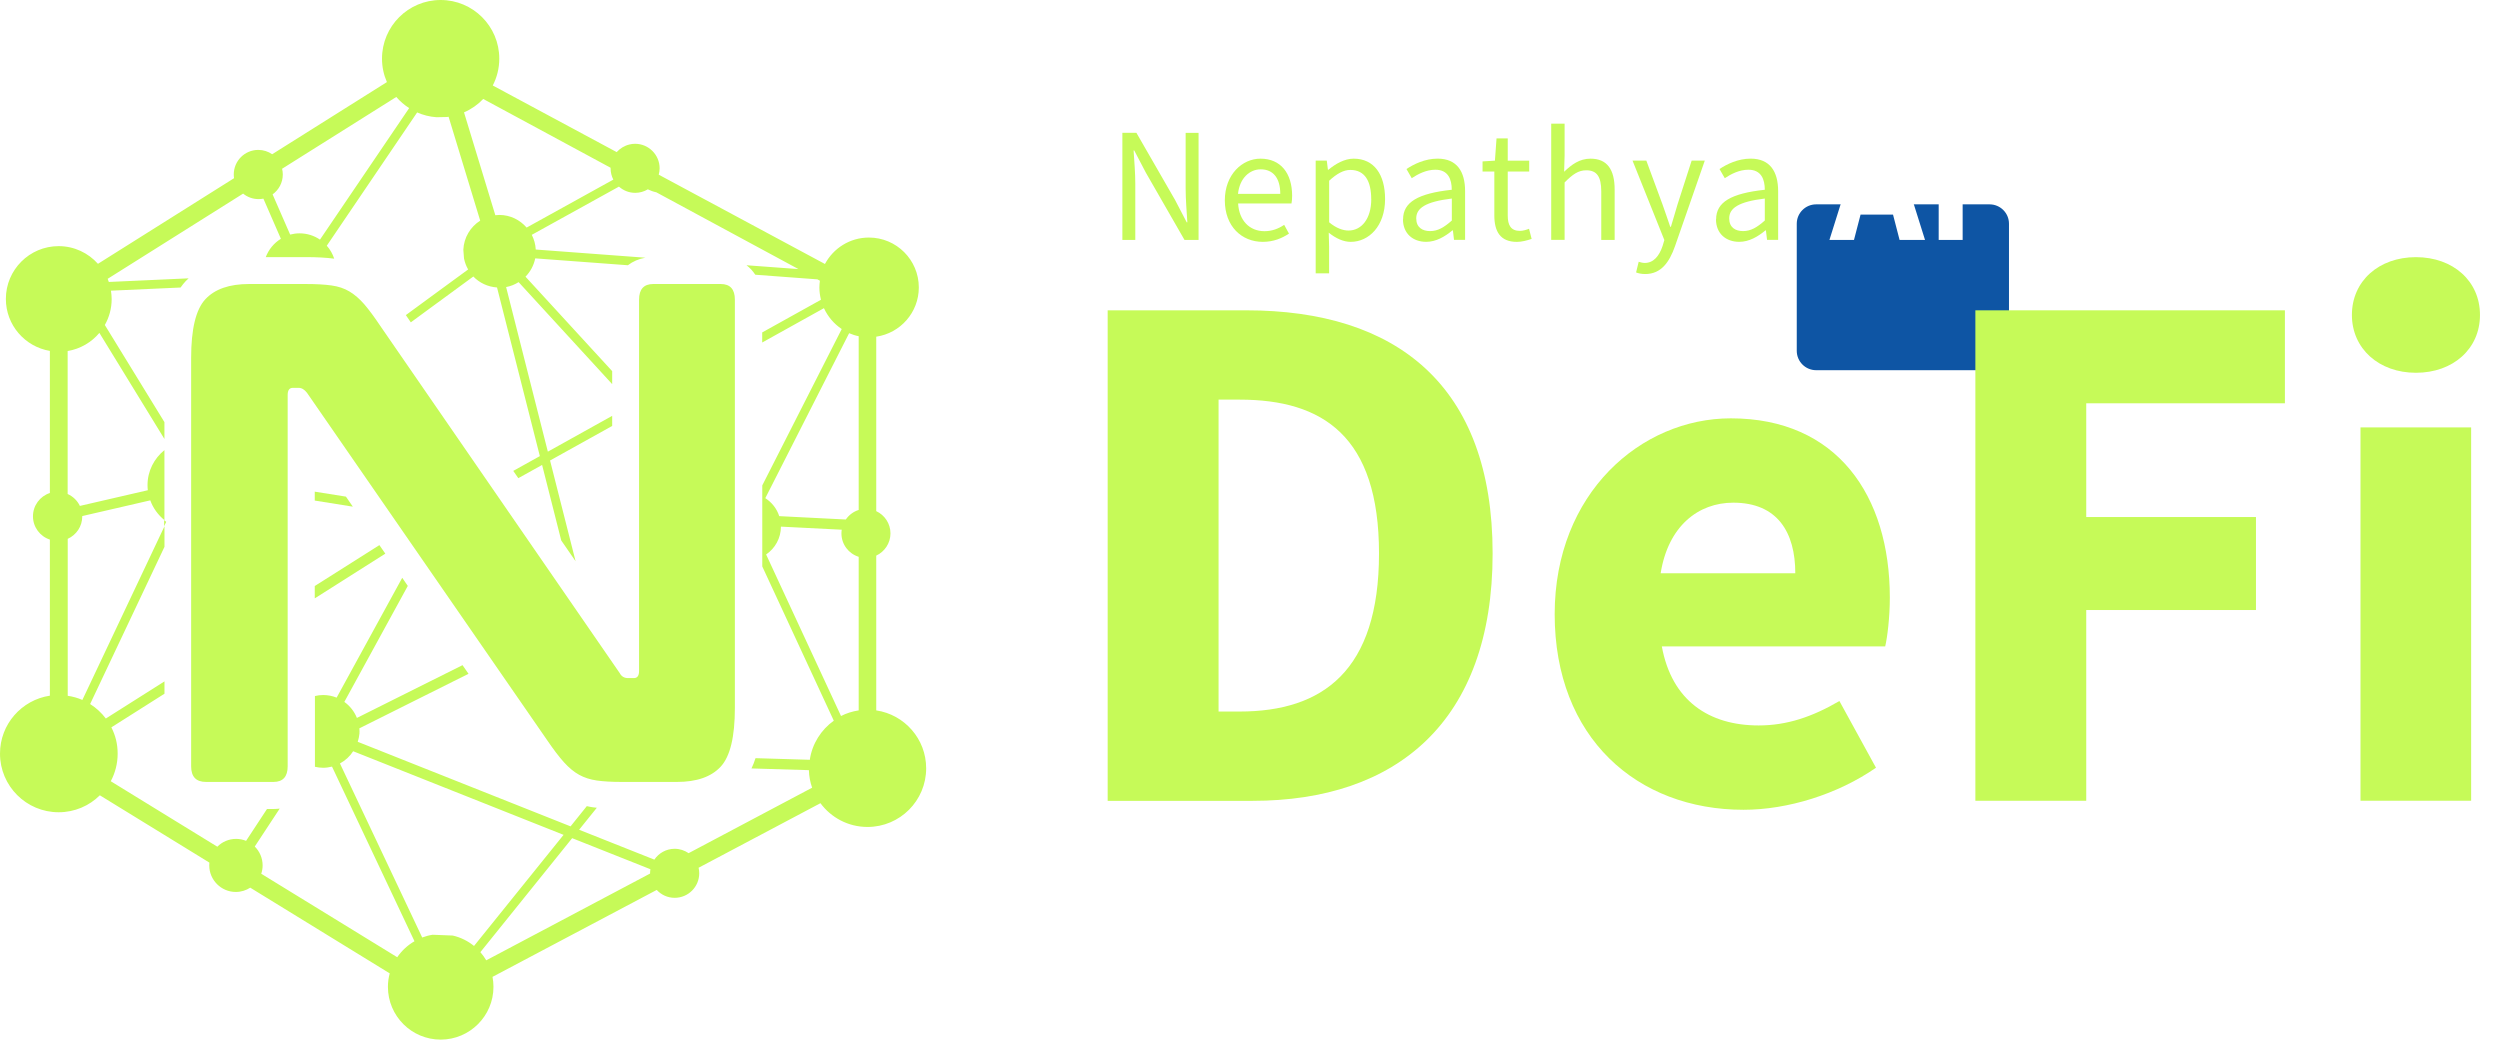 <svg width="101" height="42" viewBox="0 0 101 42" fill="none" xmlns="http://www.w3.org/2000/svg">
<g filter="url(#filter0_d_1436_9261)">
<path d="M80.379 4.256H73.372C72.94 4.256 72.589 4.607 72.589 5.039V10.173C72.589 10.606 72.94 10.956 73.372 10.956H80.379C80.812 10.956 81.163 10.606 81.163 10.173V5.039C81.163 4.607 80.812 4.256 80.379 4.256Z" fill="#0E55A4"/>
</g>
<path d="M29.119 11.474H26.391C26.01 11.474 25.818 11.685 25.818 12.107V27.108C25.818 27.3 25.749 27.395 25.61 27.395H25.375C25.219 27.395 25.107 27.328 25.037 27.194L15.366 13.17C15.124 12.806 14.906 12.514 14.717 12.293C14.525 12.073 14.326 11.9 14.118 11.776C13.91 11.651 13.668 11.57 13.39 11.532C13.112 11.493 12.767 11.474 12.35 11.474H10.062C9.264 11.474 8.675 11.68 8.294 12.092C7.913 12.504 7.722 13.295 7.722 14.464V30.958C7.722 31.379 7.921 31.59 8.321 31.59H11.049C11.43 31.59 11.622 31.379 11.622 30.958V15.956C11.622 15.765 11.691 15.669 11.83 15.669H12.065C12.187 15.669 12.3 15.736 12.403 15.87L22.098 29.894C22.359 30.277 22.587 30.579 22.788 30.8C22.987 31.02 23.19 31.188 23.399 31.303C23.607 31.418 23.844 31.494 24.113 31.533C24.381 31.571 24.714 31.59 25.114 31.59H27.349C28.147 31.59 28.736 31.384 29.117 30.972C29.498 30.56 29.689 29.77 29.689 28.6V12.107C29.689 11.685 29.498 11.474 29.117 11.474H29.119Z" fill="#C6FA58"/>
<path d="M6.631 21.011V21.26L6.715 21.083C6.686 21.061 6.66 21.035 6.631 21.013V21.011Z" fill="#C6FA58"/>
<path d="M35.4 28.7V22.447C35.738 22.289 35.975 21.946 35.975 21.549C35.975 21.151 35.74 20.808 35.4 20.65V13.602C36.373 13.459 37.12 12.625 37.12 11.612C37.12 10.5 36.217 9.597 35.105 9.597C34.334 9.597 33.668 10.03 33.328 10.665L27.586 7.58L26.613 7.057C26.634 6.976 26.649 6.89 26.649 6.801C26.649 6.255 26.206 5.809 25.657 5.809C25.578 5.809 25.501 5.819 25.427 5.838C25.226 5.886 25.049 5.996 24.914 6.145L19.908 3.454C20.075 3.129 20.171 2.762 20.171 2.369C20.171 1.061 19.11 0 17.802 0C16.494 0 15.433 1.061 15.433 2.369C15.433 2.707 15.504 3.026 15.631 3.316L10.996 6.231C10.835 6.121 10.644 6.056 10.435 6.056C9.889 6.056 9.444 6.499 9.444 7.048C9.444 7.101 9.448 7.151 9.456 7.199L3.958 10.658C3.567 10.222 3.002 9.944 2.369 9.944C1.191 9.944 0.237 10.9 0.237 12.076C0.237 13.133 1.006 14.007 2.015 14.177V19.917C1.617 20.047 1.332 20.42 1.332 20.859C1.332 21.297 1.619 21.671 2.015 21.8V28.105C0.874 28.278 0 29.258 0 30.446C0 31.754 1.061 32.815 2.369 32.815C3.018 32.815 3.608 32.554 4.034 32.13L8.459 34.849C8.454 34.885 8.454 34.923 8.454 34.962C8.454 35.553 8.936 36.035 9.527 36.035C9.743 36.035 9.942 35.97 10.11 35.862L15.744 39.324C15.698 39.499 15.672 39.679 15.672 39.868C15.672 41.047 16.628 42 17.804 42C18.98 42 19.936 41.044 19.936 39.868C19.936 39.731 19.922 39.595 19.898 39.465L26.532 35.953C26.713 36.15 26.97 36.272 27.257 36.272C27.804 36.272 28.249 35.829 28.249 35.28C28.249 35.204 28.24 35.129 28.223 35.057L33.146 32.449C33.577 33.031 34.267 33.409 35.048 33.409C36.356 33.409 37.417 32.348 37.417 31.04C37.417 29.852 36.543 28.872 35.403 28.7H35.4ZM19.522 3.998L24.668 6.777C24.668 6.777 24.668 6.794 24.668 6.801C24.668 6.964 24.708 7.12 24.778 7.256L21.276 9.194C21.007 8.885 20.617 8.684 20.174 8.684C20.118 8.684 20.063 8.689 20.011 8.694L18.746 4.54C19.04 4.413 19.304 4.228 19.522 3.998ZM11.425 7.048C11.425 6.969 11.415 6.892 11.396 6.818L16.01 3.917C16.161 4.092 16.336 4.243 16.53 4.367L12.927 9.681C12.692 9.52 12.407 9.427 12.1 9.427C11.969 9.427 11.841 9.446 11.722 9.477L11.013 7.853C11.262 7.673 11.425 7.381 11.425 7.05V7.048ZM19.151 38.217C18.904 38.016 18.612 37.87 18.291 37.796L17.478 37.764C17.332 37.786 17.191 37.824 17.057 37.875L13.734 30.844C13.952 30.726 14.136 30.556 14.268 30.35L22.768 33.728L19.148 38.22L19.151 38.217ZM26.266 35.29L19.644 38.797C19.575 38.68 19.495 38.569 19.407 38.467L23.115 33.862L26.277 35.117C26.268 35.17 26.263 35.225 26.263 35.28C26.263 35.283 26.263 35.285 26.263 35.29H26.266ZM32.703 30.695L30.523 30.63C30.475 30.779 30.422 30.916 30.36 31.045L32.679 31.114C32.686 31.361 32.731 31.601 32.81 31.823L27.82 34.468C27.66 34.358 27.466 34.291 27.257 34.291C26.915 34.291 26.613 34.466 26.436 34.729L23.396 33.522L24.112 32.633C24.062 32.628 24.009 32.621 23.961 32.616C23.875 32.604 23.791 32.588 23.707 32.568L23.051 33.385L14.453 29.969C14.486 29.866 14.515 29.734 14.527 29.6H14.52C14.52 29.584 14.525 29.567 14.525 29.55C14.525 29.507 14.52 29.466 14.518 29.425L18.928 27.221L18.686 26.872L14.419 29.004C14.314 28.743 14.136 28.517 13.911 28.357L16.475 23.671L16.25 23.343L13.6 28.184C13.432 28.117 13.25 28.079 13.056 28.079C12.941 28.079 12.829 28.093 12.723 28.12V30.959C12.723 30.959 12.723 30.971 12.723 30.978C12.831 31.004 12.941 31.018 13.059 31.018C13.181 31.018 13.298 30.999 13.413 30.971L16.745 38.026C16.468 38.186 16.228 38.409 16.048 38.672L10.555 35.3C10.589 35.194 10.61 35.081 10.61 34.964C10.61 34.665 10.488 34.394 10.292 34.2L11.3 32.667C11.223 32.676 11.144 32.683 11.063 32.683H10.787L9.942 33.97C9.817 33.92 9.681 33.891 9.539 33.891C9.242 33.891 8.974 34.011 8.78 34.207L4.475 31.562C4.652 31.229 4.753 30.851 4.753 30.448C4.753 30.046 4.662 29.706 4.499 29.385L6.645 28.026V27.528L4.276 29.028C4.101 28.798 3.888 28.599 3.641 28.443L6.645 22.092V21.261L3.328 28.278C3.141 28.196 2.944 28.141 2.736 28.11V21.769C3.083 21.613 3.323 21.268 3.323 20.863C3.323 20.859 3.323 20.854 3.323 20.849L6.071 20.214C6.185 20.53 6.387 20.804 6.643 21.012V18.185C6.229 18.518 5.96 19.026 5.96 19.601C5.96 19.67 5.965 19.738 5.972 19.805L3.227 20.439C3.126 20.226 2.949 20.054 2.733 19.958V14.182C3.246 14.096 3.696 13.83 4.015 13.449L6.643 17.735V17.054L4.235 13.13C4.41 12.821 4.511 12.464 4.511 12.084C4.511 11.966 4.499 11.854 4.482 11.743L7.295 11.616C7.359 11.523 7.429 11.437 7.505 11.355C7.541 11.317 7.582 11.283 7.62 11.245L4.396 11.391C4.382 11.348 4.367 11.307 4.35 11.264L9.822 7.822C9.992 7.961 10.21 8.044 10.447 8.044C10.514 8.044 10.579 8.037 10.641 8.025L11.348 9.647C11.07 9.817 10.854 10.078 10.737 10.387H12.361C12.807 10.387 13.181 10.409 13.502 10.45C13.437 10.256 13.336 10.076 13.202 9.927L16.853 4.542C17.095 4.65 17.359 4.717 17.634 4.736L18.058 4.727C18.08 4.727 18.101 4.719 18.123 4.717L19.4 8.914C19.007 9.163 18.741 9.594 18.719 10.088L18.746 10.443C18.779 10.601 18.834 10.752 18.913 10.886L17.634 11.822L16.396 12.73L16.597 13.023L17.325 12.488L17.989 12.002L19.122 11.171C19.369 11.427 19.704 11.588 20.08 11.614L21.81 18.427L20.736 19.024L20.94 19.318L21.901 18.784L22.674 21.834L23.254 22.674L22.222 18.604L24.732 17.208V16.8L22.133 18.247L20.447 11.597C20.631 11.564 20.799 11.494 20.952 11.398L24.732 15.519V14.994L21.23 11.178C21.426 10.979 21.565 10.723 21.623 10.438L25.367 10.716C25.566 10.562 25.803 10.459 26.072 10.411L21.644 10.081C21.635 9.868 21.575 9.669 21.484 9.487L25.006 7.539C25.18 7.695 25.41 7.791 25.664 7.791C25.849 7.791 26.024 7.738 26.172 7.649C26.28 7.702 26.392 7.743 26.515 7.769L32.257 10.871L30.158 10.716C30.297 10.821 30.417 10.95 30.513 11.099L33.024 11.286L33.124 11.341C33.112 11.43 33.103 11.521 33.103 11.614C33.103 11.784 33.127 11.949 33.167 12.11L30.793 13.43V13.837L33.287 12.45C33.445 12.793 33.694 13.085 34.006 13.293L30.796 19.61V22.885L33.685 29.116C33.172 29.483 32.81 30.048 32.715 30.7L32.703 30.695ZM34.691 28.7C34.437 28.738 34.197 28.814 33.977 28.927L30.951 22.401C31.311 22.157 31.548 21.743 31.55 21.276L34.006 21.4C33.999 21.448 33.994 21.498 33.994 21.549C33.994 21.994 34.286 22.37 34.691 22.495V28.7ZM34.691 20.602C34.478 20.669 34.296 20.806 34.171 20.988L31.481 20.852C31.383 20.55 31.181 20.293 30.918 20.126L34.305 13.461C34.427 13.514 34.557 13.557 34.691 13.583V20.602Z" fill="#C6FA58"/>
<path d="M12.716 23.675V24.174L15.567 22.367L15.327 22.023L12.716 23.675Z" fill="#C6FA58"/>
<path d="M12.716 19.863V20.223L14.254 20.469L13.976 20.064L12.716 19.863Z" fill="#C6FA58"/>
<path d="M44.75 12.537H50.351C56.402 12.537 60.302 15.548 60.302 22.359C60.302 29.17 56.402 32.354 50.602 32.354H44.75V12.537ZM50.08 28.746C53.441 28.746 55.712 27.098 55.712 22.359C55.712 17.621 53.441 16.145 50.08 16.145H49.23V28.746H50.08Z" fill="#C6FA58"/>
<path d="M62.809 24.814C62.809 19.92 66.299 16.901 69.924 16.901C74.219 16.901 76.349 20.025 76.349 24.141C76.349 24.946 76.248 25.751 76.162 26.115H67.138C67.537 28.302 69.037 29.308 71.049 29.308C72.19 29.308 73.218 28.961 74.312 28.321L75.79 31.016C74.245 32.087 72.228 32.715 70.439 32.715C66.138 32.715 62.809 29.807 62.809 24.814ZM72.53 23.161C72.53 21.503 71.809 20.308 70.024 20.308C68.611 20.308 67.394 21.254 67.09 23.161H72.532H72.53Z" fill="#C6FA58"/>
<path d="M79.805 12.537H92.31V16.293H84.284V20.888H91.141V24.645H84.284V32.351H79.805V12.535V12.537Z" fill="#C6FA58"/>
<path d="M95.017 12.724C95.017 11.354 96.104 10.389 97.604 10.389C99.103 10.389 100.191 11.354 100.191 12.724C100.191 14.095 99.103 15.06 97.604 15.06C96.104 15.06 95.017 14.083 95.017 12.724ZM95.364 17.267H99.834V32.349H95.364V17.267Z" fill="#C6FA58"/>
<path d="M45.344 5.366H45.911L47.476 8.085L47.943 8.981H47.969C47.941 8.545 47.9 8.056 47.9 7.606V5.369H48.422V9.693H47.854L46.29 6.971L45.823 6.078H45.797C45.825 6.516 45.866 6.976 45.866 7.429V9.693H45.344V5.369V5.366Z" fill="#C6FA58"/>
<path d="M49.483 8.094C49.483 7.052 50.185 6.41 50.923 6.41C51.74 6.41 52.202 6.997 52.202 7.912C52.202 8.027 52.193 8.142 52.176 8.221H50.02C50.058 8.899 50.473 9.34 51.084 9.34C51.39 9.34 51.644 9.242 51.881 9.084L52.075 9.438C51.795 9.623 51.453 9.771 51.017 9.771C50.164 9.771 49.483 9.146 49.483 8.094ZM51.723 7.833C51.723 7.191 51.433 6.841 50.933 6.841C50.482 6.841 50.08 7.203 50.015 7.833H51.723Z" fill="#C6FA58"/>
<path d="M53.154 6.489H53.602L53.648 6.858H53.667C53.957 6.619 54.316 6.41 54.688 6.41C55.514 6.41 55.957 7.052 55.957 8.042C55.957 9.134 55.301 9.771 54.57 9.771C54.278 9.771 53.976 9.637 53.681 9.4L53.696 9.958V11.043H53.154V6.489ZM55.397 8.046C55.397 7.34 55.155 6.865 54.553 6.865C54.283 6.865 54.01 7.014 53.698 7.301V8.981C53.988 9.225 54.266 9.314 54.479 9.314C55.008 9.314 55.399 8.837 55.399 8.046H55.397Z" fill="#C6FA58"/>
<path d="M56.684 8.862C56.684 8.165 57.286 7.815 58.651 7.666C58.651 7.254 58.512 6.857 57.99 6.857C57.619 6.857 57.286 7.032 57.034 7.199L56.821 6.828C57.116 6.634 57.566 6.409 58.079 6.409C58.86 6.409 59.19 6.929 59.19 7.726V9.691H58.742L58.697 9.307H58.678C58.373 9.561 58.016 9.77 57.619 9.77C57.082 9.77 56.68 9.437 56.68 8.859L56.684 8.862ZM58.654 8.91V8.021C57.58 8.15 57.216 8.414 57.216 8.823C57.216 9.188 57.463 9.336 57.777 9.336C58.091 9.336 58.342 9.185 58.651 8.912L58.654 8.91Z" fill="#C6FA58"/>
<path d="M60.371 8.701V6.93H59.895V6.521L60.395 6.49L60.46 5.591H60.913V6.49H61.78V6.93H60.913V8.71C60.913 9.101 61.04 9.328 61.409 9.328C61.521 9.328 61.67 9.285 61.773 9.242L61.878 9.652C61.698 9.712 61.483 9.772 61.284 9.772C60.601 9.772 60.371 9.34 60.371 8.703V8.701Z" fill="#C6FA58"/>
<path d="M62.669 4.997H63.21V6.281L63.191 6.939C63.491 6.65 63.814 6.41 64.255 6.41C64.93 6.41 65.232 6.846 65.232 7.663V9.692H64.691V7.732C64.691 7.136 64.511 6.88 64.087 6.88C63.759 6.88 63.534 7.047 63.21 7.371V9.69H62.669V4.994V4.997Z" fill="#C6FA58"/>
<path d="M66.098 11.006L66.203 10.575C66.266 10.597 66.364 10.623 66.448 10.623C66.809 10.623 67.037 10.333 67.169 9.936L67.24 9.698L65.954 6.488H66.512L67.166 8.261C67.267 8.539 67.375 8.867 67.478 9.164H67.504C67.595 8.872 67.686 8.544 67.772 8.261L68.343 6.488H68.874L67.667 9.955C67.442 10.59 67.111 11.071 66.467 11.071C66.318 11.071 66.194 11.045 66.091 11.004L66.098 11.006Z" fill="#C6FA58"/>
<path d="M69.331 8.862C69.331 8.165 69.932 7.815 71.298 7.666C71.298 7.254 71.159 6.857 70.637 6.857C70.265 6.857 69.932 7.032 69.681 7.199L69.468 6.828C69.762 6.634 70.213 6.409 70.725 6.409C71.506 6.409 71.837 6.929 71.837 7.726V9.691H71.389L71.343 9.307H71.324C71.02 9.561 70.663 9.77 70.265 9.77C69.729 9.77 69.326 9.437 69.326 8.859L69.331 8.862ZM71.298 8.91V8.021C70.225 8.15 69.86 8.414 69.86 8.823C69.86 9.188 70.107 9.336 70.421 9.336C70.735 9.336 70.986 9.185 71.295 8.912L71.298 8.91Z" fill="#C6FA58"/>
<path d="M75.26 5.398H76.422L77.771 9.693H76.743L76.18 7.518C76.06 7.089 75.945 6.581 75.831 6.133H75.804C75.701 6.586 75.586 7.089 75.466 7.518L74.901 9.693H73.909L75.258 5.398H75.26ZM74.8 7.916H76.868V8.67H74.8V7.916Z" fill="white"/>
<path d="M78.246 5.438C78.246 5.141 78.481 4.932 78.807 4.932C79.132 4.932 79.367 5.141 79.367 5.438C79.367 5.735 79.132 5.943 78.807 5.943C78.481 5.943 78.246 5.732 78.246 5.438ZM78.323 6.422H79.291V9.692H78.323V6.422Z" fill="white"/>
<defs>
<filter id="filter0_d_1436_9261" x="64.589" y="0.256" width="24.574" height="22.701" filterUnits="userSpaceOnUse" color-interpolation-filters="sRGB">
<feFlood flood-opacity="0" result="BackgroundImageFix"/>
<feColorMatrix in="SourceAlpha" type="matrix" values="0 0 0 0 0 0 0 0 0 0 0 0 0 0 0 0 0 0 127 0" result="hardAlpha"/>
<feOffset dy="4"/>
<feGaussianBlur stdDeviation="4"/>
<feComposite in2="hardAlpha" operator="out"/>
<feColorMatrix type="matrix" values="0 0 0 0 0 0 0 0 0 0 0 0 0 0 0 0 0 0 0.08 0"/>
<feBlend mode="normal" in2="BackgroundImageFix" result="effect1_dropShadow_1436_9261"/>
<feBlend mode="normal" in="SourceGraphic" in2="effect1_dropShadow_1436_9261" result="shape"/>
</filter>
</defs>
</svg>
